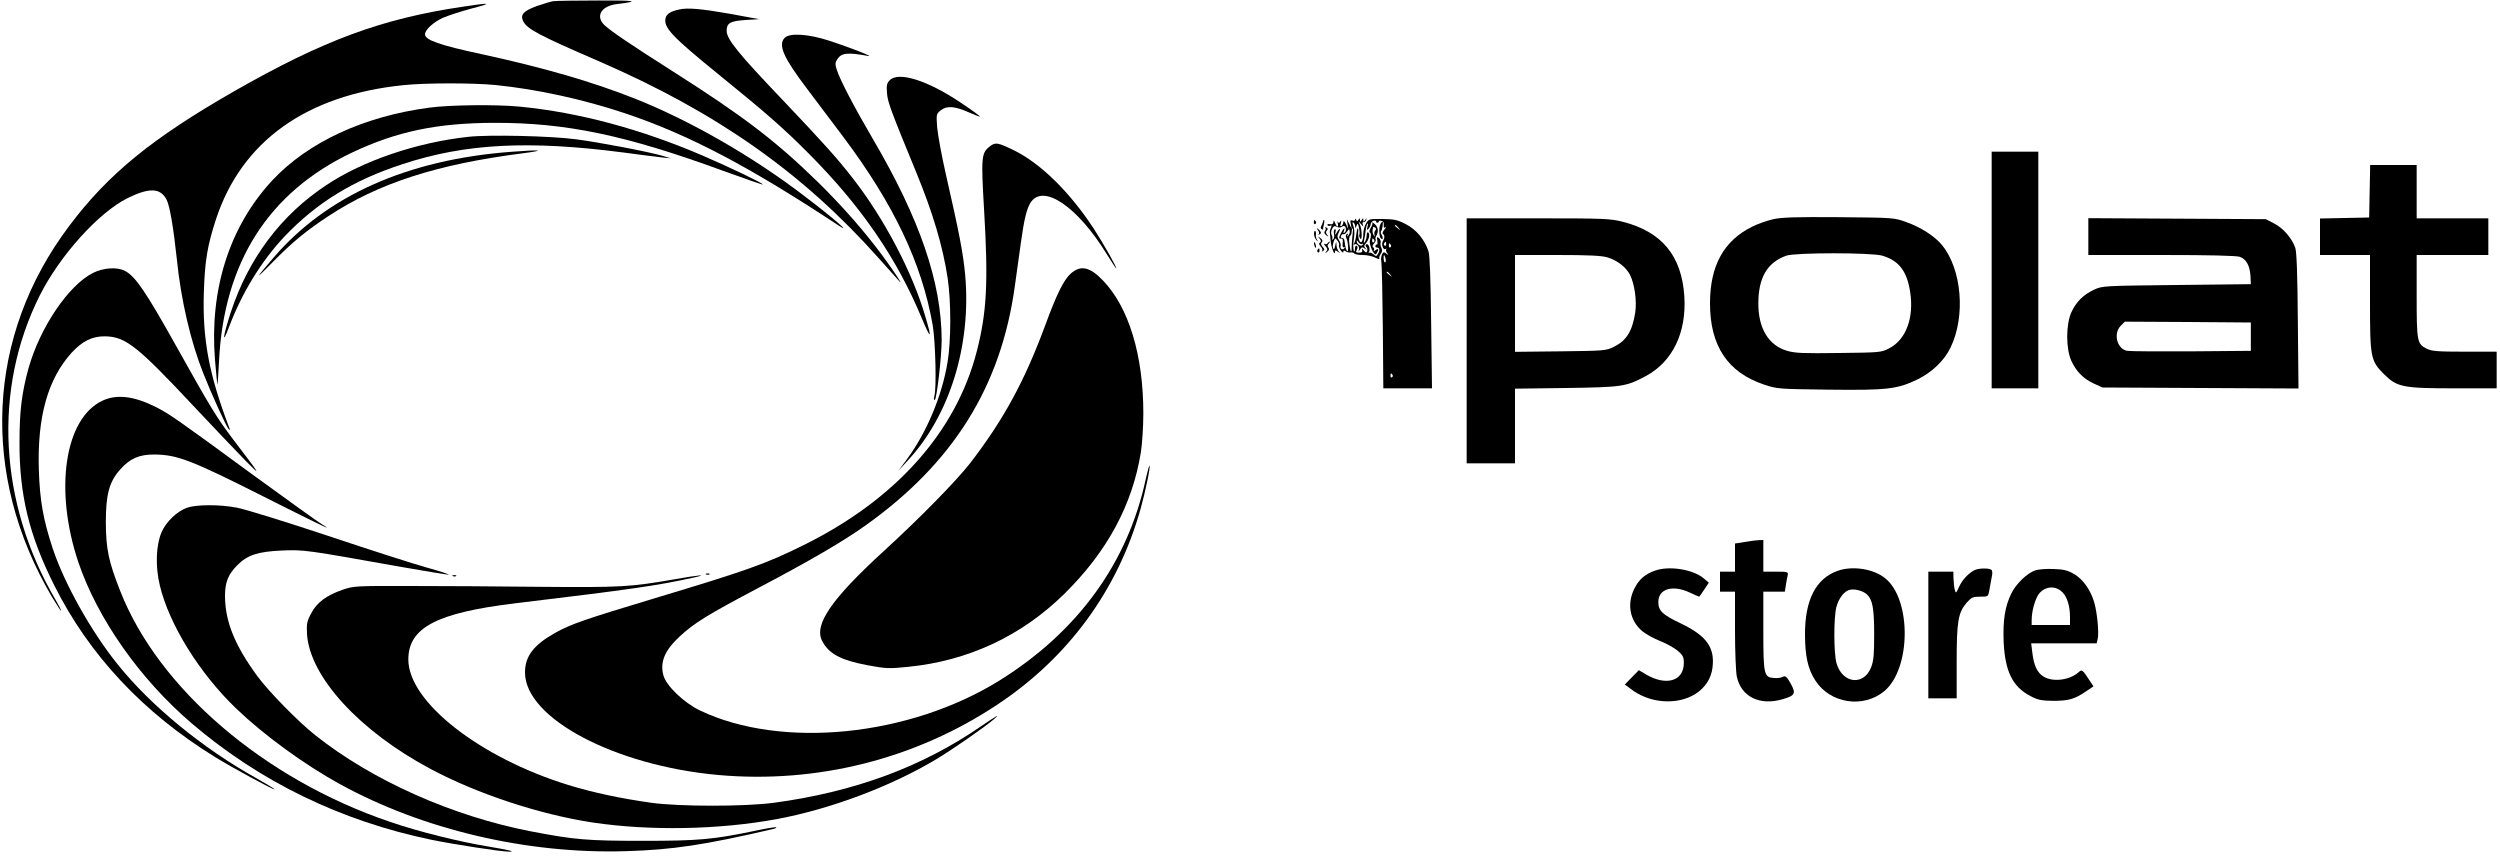 <?xml version="1.0" standalone="no"?>
<!DOCTYPE svg PUBLIC "-//W3C//DTD SVG 20010904//EN"
 "http://www.w3.org/TR/2001/REC-SVG-20010904/DTD/svg10.dtd">
<svg version="1.0" xmlns="http://www.w3.org/2000/svg"
 width="1500pt" height="515pt" viewBox="0 0 1500 515"
 preserveAspectRatio="xMidYMid meet">

<g transform="translate(0,515) scale(0.1,-0.1)"
fill="#000000" stroke="none">
<path d="M3320 5143 c-14 -2 -58 -15 -98 -29 -80 -29 -101 -51 -84 -89 22 -48
91 -85 452 -241 714 -310 1225 -670 1683 -1184 66 -74 122 -137 125 -140 23
-25 -37 67 -103 156 -112 151 -240 296 -386 440 -254 248 -446 395 -874 667
-247 157 -367 238 -407 275 -57 53 -22 115 70 127 145 18 125 23 -108 22 -135
0 -256 -2 -270 -4z"/>
<path d="M2772 5109 c-485 -72 -834 -202 -1368 -507 -492 -282 -755 -496 -989
-808 -497 -660 -535 -1493 -103 -2226 29 -48 54 -86 55 -84 2 2 -13 32 -33 66
-342 583 -377 1267 -95 1828 121 240 353 497 526 583 132 65 198 62 235 -10
19 -38 41 -169 61 -356 24 -241 83 -495 158 -683 50 -127 140 -324 153 -337 8
-7 9 -4 3 10 -120 314 -161 529 -152 810 6 190 21 281 73 440 154 467 542 745
1124 804 130 14 417 14 551 1 249 -25 525 -85 777 -169 383 -128 751 -322
1285 -675 83 -55 -36 48 -203 175 -313 240 -690 456 -1020 587 -257 102 -548
186 -920 267 -253 54 -340 85 -340 119 0 27 50 73 107 99 32 14 110 39 173 56
132 34 117 37 -58 10z"/>
<path d="M4075 5093 c-49 -10 -76 -27 -81 -50 -15 -57 35 -110 318 -340 291
-236 392 -325 543 -477 314 -316 525 -624 676 -986 54 -129 62 -127 23 4 -77
268 -247 592 -437 836 -94 121 -178 214 -420 469 -269 282 -337 366 -337 416
0 47 21 59 114 65 l81 5 -180 33 c-166 29 -249 37 -300 25z"/>
<path d="M4707 4922 c-39 -43 -6 -118 134 -303 56 -74 153 -203 217 -288 304
-405 473 -760 538 -1131 17 -99 24 -384 10 -427 -4 -13 -3 -23 2 -23 12 0 42
261 42 360 -1 346 -130 725 -415 1210 -114 195 -194 349 -215 413 -10 32 -9
42 4 62 25 38 61 42 186 19 39 -7 -113 52 -232 91 -129 42 -242 49 -271 17z"/>
<path d="M5339 4669 c-18 -18 -21 -30 -17 -78 4 -54 23 -104 177 -479 98 -239
158 -439 187 -631 21 -142 21 -377 -1 -506 -33 -200 -125 -419 -241 -577 l-54
-73 54 59 c254 271 385 695 347 1117 -12 130 -36 254 -116 604 -25 110 -48
236 -52 281 -6 80 -5 81 23 103 36 28 84 24 169 -14 32 -14 60 -25 63 -25 8 0
-37 33 -118 87 -196 131 -368 185 -421 132z"/>
<path d="M2575 4504 c-393 -52 -728 -208 -941 -436 -257 -277 -378 -654 -344
-1078 7 -80 13 -146 14 -148 2 -1 6 61 10 138 28 595 297 1017 799 1255 269
127 510 177 852 178 431 1 787 -73 1374 -288 129 -47 236 -84 238 -82 5 6
-202 105 -360 173 -370 159 -741 259 -1096 294 -140 14 -424 11 -546 -6z"/>
<path d="M2810 4329 c-307 -33 -632 -143 -851 -289 -272 -179 -468 -440 -574
-763 -47 -143 -55 -207 -12 -92 78 208 196 400 335 547 194 203 410 336 707
433 376 124 757 144 1325 70 102 -14 208 -27 235 -30 l50 -5 -50 15 c-80 24
-389 83 -525 100 -147 19 -519 28 -640 14z"/>
<path d="M5937 4270 c-49 -38 -51 -65 -32 -388 25 -425 16 -604 -44 -839 -125
-487 -490 -894 -1046 -1167 -221 -109 -330 -148 -885 -315 -419 -126 -506
-156 -597 -207 -131 -73 -183 -141 -183 -239 0 -274 538 -559 1160 -615 593
-53 1184 96 1675 423 424 281 721 686 858 1172 29 104 61 255 54 261 -2 2 -12
-33 -22 -78 -107 -504 -409 -919 -878 -1211 -543 -337 -1308 -413 -1797 -180
-97 47 -203 148 -220 212 -21 79 9 150 98 232 87 81 166 130 477 294 309 163
501 275 639 373 526 375 812 833 895 1435 11 78 27 195 36 259 19 138 35 207
59 243 75 115 281 -24 456 -309 29 -47 55 -86 57 -86 8 0 -78 151 -135 239
-146 222 -320 392 -482 471 -96 46 -108 48 -143 20z"/>
<path d="M3065 4239 c-620 -47 -1105 -263 -1423 -634 -115 -134 -117 -141 -7
-29 122 124 199 187 335 277 299 197 650 311 1165 377 147 19 115 23 -70 9z"/>
<path d="M11950 3530 l0 -710 140 0 140 0 0 710 0 710 -140 0 -140 0 0 -710z"/>
<path d="M14218 4003 l-3 -158 -147 -3 -148 -3 0 -109 0 -110 150 0 150 0 0
-283 c0 -334 4 -352 84 -432 78 -78 114 -85 424 -85 l252 0 0 110 0 110 -192
0 c-164 0 -198 3 -228 18 -57 28 -60 41 -60 315 l0 247 215 0 215 0 0 110 0
110 -215 0 -215 0 0 160 0 160 -140 0 -139 0 -3 -157z"/>
<path d="M10640 3835 c-36 -8 -93 -28 -127 -45 -170 -84 -253 -234 -253 -460
0 -255 106 -414 323 -487 81 -27 86 -27 392 -31 353 -4 409 3 533 63 87 44
157 111 195 189 92 189 68 472 -52 617 -43 52 -127 106 -212 136 -74 27 -75
27 -404 30 -258 2 -344 -1 -395 -12z m654 -219 c100 -30 148 -93 167 -218 24
-155 -25 -286 -126 -338 -48 -25 -54 -25 -302 -28 -213 -3 -262 -1 -310 13
-111 32 -173 134 -173 283 0 156 53 247 168 288 54 19 511 19 576 0z"/>
<path d="M8131 3833 c-1 -7 -8 -10 -17 -6 -12 4 -14 0 -9 -23 l6 -29 -15 30
-15 30 4 -30 5 -30 -14 30 c-9 18 -15 23 -16 13 0 -9 -5 -20 -11 -24 -8 -4 -9
1 -4 17 4 17 3 20 -3 10 -8 -11 -11 -11 -16 0 -3 8 -3 4 0 -8 3 -13 3 -23 -1
-23 -3 0 -10 10 -15 23 -6 16 -9 17 -9 5 -1 -11 -8 -16 -21 -13 -12 2 -18 0
-15 -6 4 -5 11 -6 17 -3 8 5 9 1 4 -12 -5 -10 -8 -23 -7 -29 0 -5 3 -29 5 -51
4 -41 25 -94 26 -65 0 11 3 11 18 0 14 -11 15 -11 5 1 -7 8 -14 25 -14 40 -1
23 -2 23 -8 -5 -4 -20 -9 -25 -12 -15 -4 8 -2 26 3 40 9 24 10 24 23 6 8 -10
12 -23 9 -27 -3 -5 2 -19 10 -31 9 -13 16 -17 16 -9 0 9 4 10 13 4 6 -6 20 -9
29 -8 10 2 20 -1 24 -6 3 -5 25 -9 50 -9 25 0 59 -7 76 -16 16 -9 28 -11 24
-6 -3 5 1 18 8 28 10 13 11 24 4 37 -5 10 -7 25 -4 32 2 7 -2 19 -10 26 -13
10 -14 8 -10 -14 2 -15 2 -26 -2 -24 -4 1 -8 -2 -9 -8 -2 -5 1 -10 6 -10 18 0
22 -14 11 -35 -11 -20 -13 -20 -29 -6 -10 9 -21 13 -26 9 -4 -5 -5 -2 -1 5 10
17 -3 54 -16 46 -6 -4 -6 -10 0 -16 6 -6 8 -17 5 -25 -4 -11 -8 -10 -20 4 -11
14 -14 14 -10 3 3 -11 -2 -16 -18 -16 -19 0 -22 3 -14 17 6 11 5 20 -1 24 -6
3 -10 -4 -10 -16 0 -12 -2 -20 -5 -17 -7 6 -7 46 0 90 3 20 1 48 -5 63 -6 17
-7 24 0 20 6 -3 10 -14 11 -23 0 -14 2 -13 8 3 7 18 9 16 15 -12 4 -18 5 -36
2 -41 -2 -4 -1 -14 5 -22 13 -22 12 55 -2 83 -10 22 -10 22 7 2 14 -16 16 -17
11 -3 -4 10 -2 17 5 15 6 -1 13 5 15 13 4 13 3 13 -6 0 -10 -13 -11 -13 -11 0
0 13 -1 13 -10 0 -9 -13 -10 -13 -10 0 0 12 -2 13 -9 1 -7 -11 -9 -11 -14 0
-4 9 -6 10 -6 2z m-96 -48 c6 -1 15 3 21 7 16 12 28 -22 13 -36 -9 -8 -10 -7
-6 7 10 27 -1 20 -18 -13 -14 -28 -13 -34 7 -31 4 0 6 -12 4 -29 -2 -18 1 -27
7 -23 6 3 7 1 3 -6 -9 -15 -29 -3 -22 14 2 7 -2 22 -10 34 -11 15 -12 26 -4
40 16 30 11 39 -6 11 -14 -24 -15 -24 -11 -2 3 13 1 20 -5 16 -5 -3 -7 -17 -4
-29 3 -14 1 -27 -6 -31 -6 -4 -8 -3 -5 2 3 6 2 16 -3 24 -11 17 9 62 24 52 6
-4 16 -7 21 -7z m54 -49 c-9 -8 -10 -8 -4 3 5 9 4 12 -3 7 -8 -4 -9 -14 -4
-24 11 -21 15 -88 5 -79 -7 8 -12 26 -16 62 -2 11 -8 19 -15 18 -6 -2 -9 4 -6
12 4 8 10 12 15 10 4 -3 14 4 21 15 11 17 14 18 16 4 2 -9 -2 -21 -9 -28z m26
2 c-3 -24 -5 -56 -5 -72 1 -42 -8 -29 -14 21 -3 24 -1 45 5 48 5 4 9 15 9 26
0 10 2 19 6 19 3 0 2 -19 -1 -42z"/>
<path d="M8196 3809 c-9 -15 -16 -42 -16 -61 0 -46 -15 -68 -26 -37 -4 13 -6
35 -5 49 2 14 0 23 -3 20 -3 -3 -7 -22 -9 -41 -2 -20 -8 -42 -12 -50 -5 -8 -5
-11 0 -7 13 12 34 -11 29 -30 -5 -14 -3 -14 6 1 10 15 14 16 28 6 14 -11 15
-11 5 1 -10 11 -10 17 2 30 19 21 27 58 14 65 -5 4 -9 -4 -9 -17 0 -13 -5 -30
-10 -38 -8 -11 -9 -9 -5 10 3 14 7 40 9 58 2 18 7 36 11 40 4 4 4 -4 0 -18 -5
-19 -4 -22 5 -14 6 6 13 19 14 29 1 10 10 19 19 21 9 1 15 -1 14 -6 -1 -4 3
-7 8 -6 6 0 9 4 8 8 -1 3 5 5 15 3 11 -1 16 -10 15 -24 -2 -15 1 -20 10 -15 6
4 4 -2 -6 -13 -11 -12 -14 -24 -9 -27 11 -7 11 -24 -1 -44 -11 -17 2 -54 16
-46 7 4 9 4 5 -1 -4 -4 -2 -15 5 -24 10 -14 10 -14 -5 -3 -14 11 -18 11 -26
-5 -5 -10 -7 -29 -4 -43 3 -14 7 -190 9 -392 l3 -368 146 0 146 0 -5 393 c-3
262 -8 404 -16 429 -22 69 -73 131 -136 163 -50 26 -70 30 -140 31 -80 1 -83
0 -99 -27z m195 -26 c13 -16 12 -17 -3 -4 -10 7 -18 15 -18 17 0 8 8 3 21 -13z
m-219 -97 c7 4 8 2 4 -5 -9 -14 -36 3 -36 23 0 6 5 3 11 -7 6 -9 15 -14 21
-11z m145 -1 c0 -8 -4 -12 -9 -9 -5 3 -6 10 -3 15 9 13 12 11 12 -6z m28 -4
c3 -5 2 -12 -3 -15 -5 -3 -9 1 -9 9 0 17 3 19 12 6z m-32 -81 c3 -11 2 -22 -2
-24 -4 -3 -8 6 -9 20 -2 29 4 31 11 4z m28 -97 c13 -16 12 -17 -3 -4 -10 7
-18 15 -18 17 0 8 8 3 21 -13z m14 -602 c3 -5 2 -12 -3 -15 -5 -3 -9 1 -9 9 0
17 3 19 12 6z"/>
<path d="M8800 3105 l0 -735 145 0 145 0 0 224 0 224 308 4 c336 5 357 8 474
70 163 86 248 262 234 480 -16 244 -135 388 -372 448 -71 18 -112 20 -506 20
l-428 0 0 -735z m844 501 c61 -19 111 -58 136 -105 28 -56 42 -159 31 -229
-18 -111 -53 -166 -128 -203 -46 -23 -57 -24 -320 -27 l-273 -3 0 290 0 291
253 0 c190 0 266 -4 301 -14z"/>
<path d="M12530 3730 l0 -110 439 0 c295 0 448 -4 470 -11 39 -14 60 -53 64
-116 l2 -48 -445 -5 c-438 -5 -446 -5 -495 -28 -65 -30 -108 -73 -137 -136
-33 -73 -33 -219 0 -291 30 -65 73 -108 136 -137 l51 -23 588 -3 588 -3 -4
403 c-2 285 -7 414 -15 440 -20 58 -72 119 -127 147 l-50 26 -532 3 -533 3 0
-111z m975 -600 l0 -85 -355 -3 c-195 -1 -370 0 -387 3 -61 11 -85 104 -38
151 l24 24 378 -2 378 -3 0 -85z"/>
<path d="M7883 3815 c0 -8 4 -12 9 -9 5 3 6 10 3 15 -9 13 -12 11 -12 -6z"/>
<path d="M7939 3825 c-1 -3 -2 -8 -3 -12 -1 -5 -5 -13 -9 -20 -4 -6 -3 -15 3
-18 6 -4 10 -3 9 2 -1 4 0 10 1 13 5 13 8 40 4 40 -2 0 -5 -2 -5 -5z"/>
<path d="M8233 3816 c4 -5 0 -20 -8 -32 -8 -13 -11 -25 -6 -29 9 -5 9 -20 0
-50 -4 -13 10 -56 24 -73 8 -11 12 -11 18 0 14 22 10 31 -8 17 -10 -8 -14 -9
-10 -2 4 6 2 15 -3 18 -8 5 -6 13 4 24 9 10 13 20 10 24 -3 3 -2 12 2 19 17
27 14 55 -8 74 -13 10 -20 15 -15 10z m19 -48 c-6 -6 -8 -18 -5 -27 4 -13 3
-13 -5 -2 -8 11 -9 24 -3 49 1 2 6 0 12 -4 7 -4 7 -10 1 -16z m-7 -57 c3 -5 2
-12 -3 -15 -5 -3 -9 1 -9 9 0 17 3 19 12 6z"/>
<path d="M8284 3808 c-12 -20 -11 -78 2 -89 13 -11 14 7 1 27 -3 6 -4 14 0 18
7 7 14 56 8 56 -2 0 -7 -5 -11 -12z"/>
<path d="M7952 3785 c4 -4 3 -14 -2 -20 -7 -9 -5 -17 7 -26 16 -12 17 -12 6 2
-9 11 -9 19 -2 26 8 8 7 13 -3 18 -7 5 -10 5 -6 0z"/>
<path d="M7909 3767 c6 -8 7 -18 3 -22 -4 -5 -1 -5 6 -1 10 6 10 11 1 22 -6 8
-14 14 -16 14 -3 0 0 -6 6 -13z"/>
<path d="M7884 3745 c1 -14 8 -30 16 -37 12 -11 12 -10 3 2 -6 8 -9 23 -8 32
2 10 0 20 -4 23 -4 2 -7 -7 -7 -20z"/>
<path d="M7918 3718 c9 -12 10 -18 2 -23 -8 -5 -7 -12 4 -24 9 -10 13 -21 9
-26 -5 -4 -2 -5 5 -1 11 7 10 11 -2 25 -11 12 -12 21 -5 28 7 7 4 14 -8 24
-16 13 -17 12 -5 -3z"/>
<path d="M7884 3686 c1 -8 5 -18 8 -22 4 -3 5 1 4 10 -1 8 -5 18 -8 22 -4 3
-5 -1 -4 -10z"/>
<path d="M7965 3690 c-4 -6 -12 -7 -18 -3 -7 3 -4 -2 5 -13 14 -16 15 -23 5
-34 -10 -12 -9 -12 6 -1 12 10 14 17 7 26 -6 8 -6 15 2 23 7 7 9 12 6 12 -4 0
-10 -5 -13 -10z"/>
<path d="M7905 3651 c-3 -5 -2 -12 3 -15 5 -3 9 1 9 9 0 17 -3 19 -12 6z"/>
<path d="M559 3513 c-147 -73 -319 -327 -388 -573 -41 -150 -54 -257 -54 -445
-1 -315 58 -557 208 -856 210 -420 535 -766 965 -1031 103 -64 352 -199 357
-194 2 2 -47 32 -109 67 -321 178 -635 436 -833 684 -158 196 -320 486 -389
695 -56 170 -77 285 -83 470 -10 320 54 546 197 704 65 70 123 99 201 98 122
-2 193 -58 530 -418 123 -131 264 -279 313 -329 96 -97 93 -92 -71 123 -102
135 -135 188 -341 557 -187 335 -250 428 -313 460 -46 24 -127 19 -190 -12z"/>
<path d="M6425 3509 c-42 -37 -86 -126 -153 -309 -124 -336 -250 -568 -452
-830 -82 -105 -297 -325 -520 -529 -312 -286 -418 -440 -367 -537 40 -77 112
-115 270 -145 114 -21 129 -22 246 -10 361 36 680 185 937 438 257 253 408
533 459 848 8 49 15 155 15 235 0 349 -87 636 -243 798 -78 81 -133 93 -192
41z"/>
<path d="M615 2746 c-227 -106 -291 -534 -145 -969 115 -339 369 -701 680
-967 411 -351 895 -586 1440 -699 138 -28 416 -71 463 -71 43 0 7 9 -118 30
-182 30 -424 90 -598 150 -753 256 -1387 799 -1616 1385 -70 177 -85 252 -86
410 0 168 20 244 86 318 58 66 115 91 208 90 136 -2 219 -34 644 -248 213
-108 387 -193 387 -191 0 3 -13 12 -28 20 -15 8 -206 145 -424 304 -453 332
-491 358 -573 400 -132 66 -234 78 -320 38z"/>
<path d="M1123 2104 c-61 -22 -126 -84 -153 -146 -34 -77 -39 -206 -11 -321
56 -234 239 -529 460 -740 166 -159 408 -335 619 -451 499 -274 1123 -421
1717 -403 279 8 472 37 884 133 13 3 21 7 18 10 -3 3 -58 -6 -123 -20 -255
-53 -337 -61 -679 -61 -334 0 -409 7 -665 56 -474 91 -957 306 -1300 579 -103
82 -277 260 -345 352 -136 185 -194 328 -195 481 0 83 18 129 73 185 61 62
125 83 272 89 131 5 137 4 709 -98 153 -27 283 -48 288 -47 5 2 -53 21 -129
42 -76 21 -345 107 -598 192 -253 84 -498 160 -544 168 -103 20 -242 19 -298
0z"/>
<path d="M10500 1903 c-14 -2 -40 -6 -57 -9 l-33 -5 0 -84 0 -85 -45 0 -45 0
0 -60 0 -60 45 0 45 0 0 -230 c0 -127 5 -252 11 -280 26 -121 138 -176 276
-135 74 22 80 34 47 94 -24 42 -31 48 -47 40 -10 -6 -34 -9 -55 -7 -58 5 -62
20 -62 286 l0 232 65 0 64 0 6 38 c3 20 8 47 11 60 4 21 2 22 -71 22 l-75 0 0
95 0 95 -27 -1 c-16 -1 -39 -3 -53 -6z"/>
<path d="M9929 1726 c-59 -21 -96 -53 -123 -108 -46 -93 -27 -193 49 -256 21
-17 69 -44 108 -59 38 -15 85 -42 104 -58 30 -26 36 -37 36 -73 0 -108 -105
-140 -226 -69 l-44 26 -42 -43 -42 -43 36 -27 c52 -40 116 -65 182 -72 160
-17 292 68 308 200 15 121 -35 191 -191 266 -110 52 -134 76 -134 128 0 79 85
105 188 57 30 -14 55 -25 57 -25 1 0 15 19 30 42 l28 42 -32 27 c-64 53 -207
76 -292 45z"/>
<path d="M11026 1725 c-130 -46 -196 -173 -196 -379 0 -131 17 -210 62 -279
89 -139 290 -169 416 -62 158 136 161 545 5 674 -70 58 -197 78 -287 46z m175
-141 c34 -31 44 -83 44 -239 0 -122 -3 -159 -18 -198 -44 -114 -173 -99 -208
24 -17 60 -17 271 -1 336 15 56 50 100 85 105 30 5 76 -8 98 -28z"/>
<path d="M11845 1728 c-37 -20 -73 -59 -91 -100 -18 -39 -19 -40 -25 -17 -4
13 -7 43 -8 67 l-1 42 -75 0 -75 0 0 -380 0 -380 85 0 85 0 0 218 c0 245 9
297 61 357 28 31 37 35 80 35 48 0 48 0 55 38 3 20 10 55 14 77 6 28 5 42 -3
47 -18 11 -79 9 -102 -4z"/>
<path d="M12212 1728 c-50 -17 -118 -83 -145 -141 -38 -78 -50 -161 -45 -289
8 -176 54 -270 162 -325 43 -23 64 -27 136 -28 92 0 128 10 198 58 l43 29 -18
27 c-49 75 -51 76 -71 58 -53 -48 -154 -61 -210 -27 -39 24 -59 67 -68 144
l-7 56 196 0 197 0 6 26 c9 35 -3 161 -21 221 -22 74 -67 138 -121 169 -38 22
-61 28 -123 30 -42 2 -91 -2 -109 -8z m165 -134 c27 -29 43 -83 43 -146 l0
-48 -115 0 -115 0 0 30 c0 55 22 131 46 160 39 45 101 47 141 4z"/>
<path d="M4238 1703 c7 -3 16 -2 19 1 4 3 -2 6 -13 5 -11 0 -14 -3 -6 -6z"/>
<path d="M2718 1693 c7 -3 16 -2 19 1 4 3 -2 6 -13 5 -11 0 -14 -3 -6 -6z"/>
<path d="M4045 1674 c-262 -46 -323 -49 -800 -45 -247 3 -601 5 -785 5 -326 1
-337 0 -403 -22 -100 -35 -156 -77 -190 -142 -26 -49 -28 -63 -25 -125 17
-256 315 -582 742 -809 279 -149 655 -273 972 -321 343 -51 754 -44 1103 20
323 60 686 196 961 361 96 58 290 192 345 240 41 35 15 20 -75 -41 -357 -247
-765 -397 -1249 -462 -176 -23 -561 -23 -731 0 -185 26 -350 61 -500 107 -532
164 -960 499 -960 753 0 191 170 280 640 337 715 86 856 107 1070 154 99 22
31 16 -115 -10z"/>
</g>
</svg>
